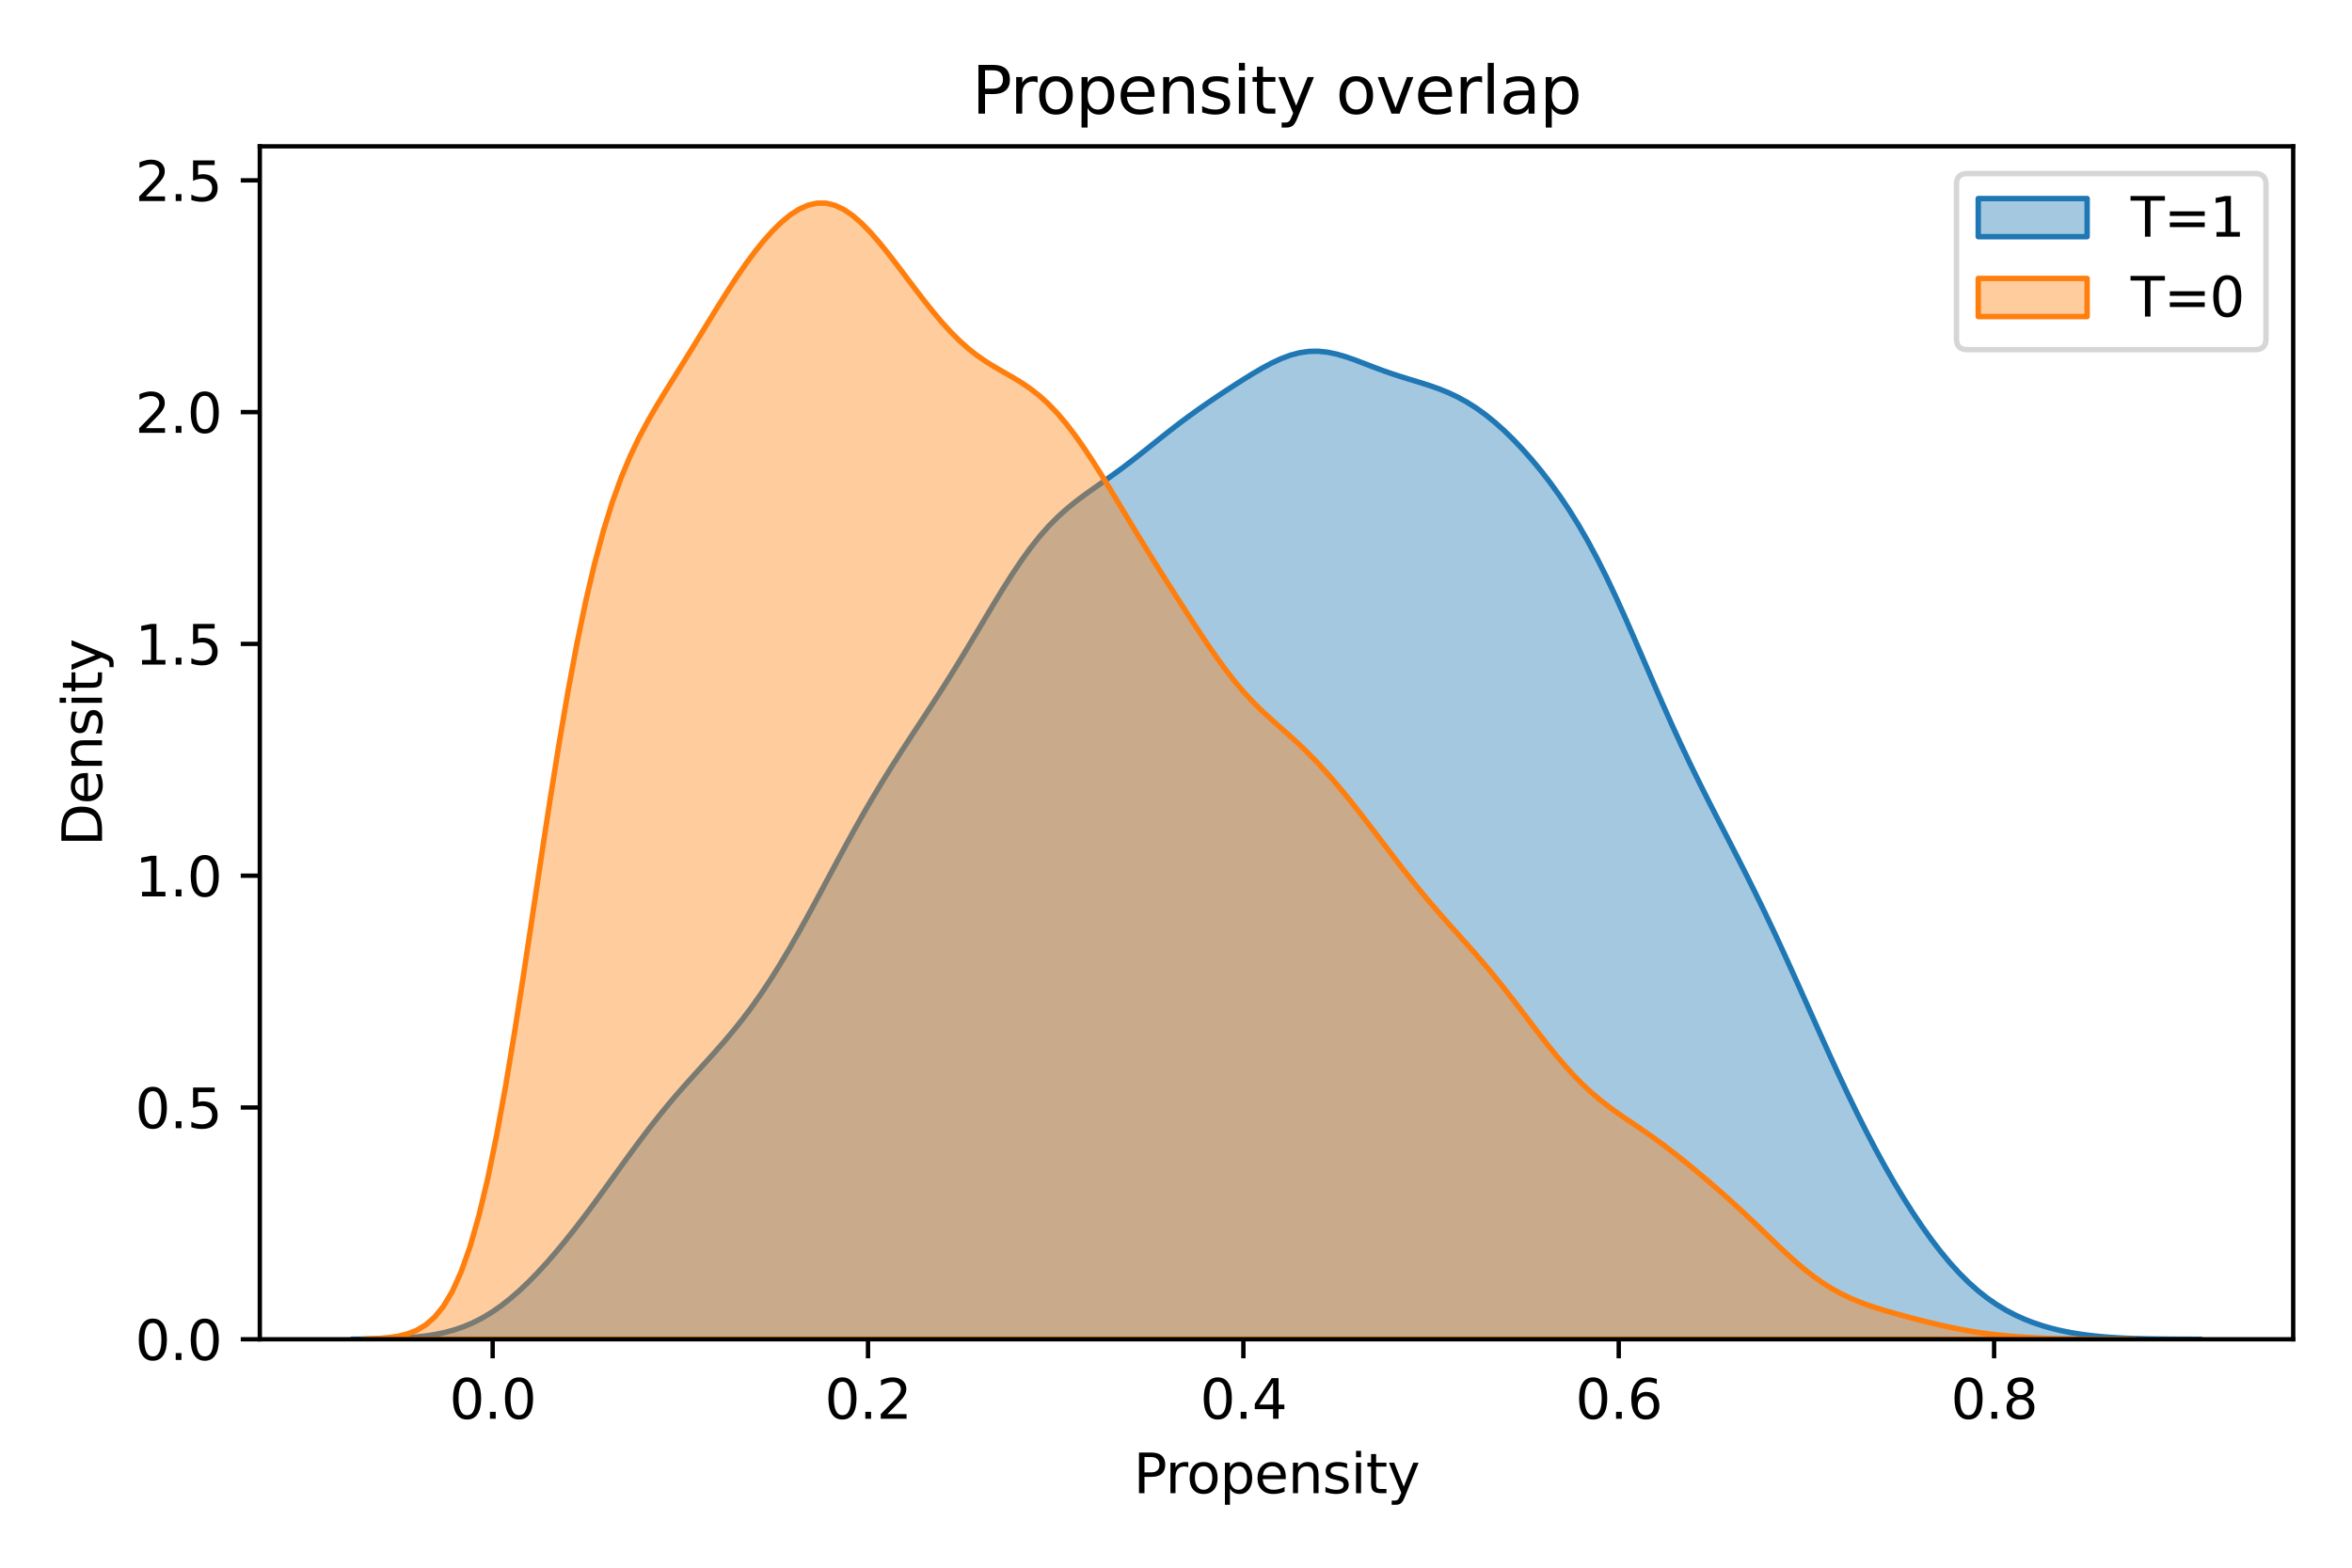 <?xml version="1.0" encoding="utf-8" standalone="no"?>
<!DOCTYPE svg PUBLIC "-//W3C//DTD SVG 1.1//EN"
  "http://www.w3.org/Graphics/SVG/1.1/DTD/svg11.dtd">
<svg xmlns:xlink="http://www.w3.org/1999/xlink" width="432pt" height="288pt" viewBox="0 0 432 288" xmlns="http://www.w3.org/2000/svg" version="1.1">
 <defs>
  <style type="text/css">*{stroke-linejoin: round; stroke-linecap: butt}</style>
 </defs>
 <g id="figure_1">
  <g id="patch_1">
   <path d="M 0 288 
L 432 288 
L 432 0 
L 0 0 
z
" style="fill: #ffffff"/>
  </g>
  <g id="axes_1">
   <g id="patch_2">
    <path d="M 47.72 246.04 
L 421.2 246.04 
L 421.2 26.88 
L 47.72 26.88 
z
" style="fill: #ffffff"/>
   </g>
   <g id="FillBetweenPolyCollection_1">
    <defs>
     <path id="mfe1681c958" d="M 64.696 -41.975 
L 64.696 -41.96 
L 66.403 -41.96 
L 68.109 -41.96 
L 69.815 -41.96 
L 71.521 -41.96 
L 73.227 -41.96 
L 74.933 -41.96 
L 76.64 -41.96 
L 78.346 -41.96 
L 80.052 -41.96 
L 81.758 -41.96 
L 83.464 -41.96 
L 85.17 -41.96 
L 86.877 -41.96 
L 88.583 -41.96 
L 90.289 -41.96 
L 91.995 -41.96 
L 93.701 -41.96 
L 95.407 -41.96 
L 97.114 -41.96 
L 98.82 -41.96 
L 100.526 -41.96 
L 102.232 -41.96 
L 103.938 -41.96 
L 105.644 -41.96 
L 107.351 -41.96 
L 109.057 -41.96 
L 110.763 -41.96 
L 112.469 -41.96 
L 114.175 -41.96 
L 115.881 -41.96 
L 117.588 -41.96 
L 119.294 -41.96 
L 121 -41.96 
L 122.706 -41.96 
L 124.412 -41.96 
L 126.118 -41.96 
L 127.825 -41.96 
L 129.531 -41.96 
L 131.237 -41.96 
L 132.943 -41.96 
L 134.649 -41.96 
L 136.355 -41.96 
L 138.062 -41.96 
L 139.768 -41.96 
L 141.474 -41.96 
L 143.18 -41.96 
L 144.886 -41.96 
L 146.592 -41.96 
L 148.299 -41.96 
L 150.005 -41.96 
L 151.711 -41.96 
L 153.417 -41.96 
L 155.123 -41.96 
L 156.829 -41.96 
L 158.536 -41.96 
L 160.242 -41.96 
L 161.948 -41.96 
L 163.654 -41.96 
L 165.36 -41.96 
L 167.066 -41.96 
L 168.773 -41.96 
L 170.479 -41.96 
L 172.185 -41.96 
L 173.891 -41.96 
L 175.597 -41.96 
L 177.303 -41.96 
L 179.01 -41.96 
L 180.716 -41.96 
L 182.422 -41.96 
L 184.128 -41.96 
L 185.834 -41.96 
L 187.54 -41.96 
L 189.247 -41.96 
L 190.953 -41.96 
L 192.659 -41.96 
L 194.365 -41.96 
L 196.071 -41.96 
L 197.777 -41.96 
L 199.484 -41.96 
L 201.19 -41.96 
L 202.896 -41.96 
L 204.602 -41.96 
L 206.308 -41.96 
L 208.014 -41.96 
L 209.721 -41.96 
L 211.427 -41.96 
L 213.133 -41.96 
L 214.839 -41.96 
L 216.545 -41.96 
L 218.251 -41.96 
L 219.958 -41.96 
L 221.664 -41.96 
L 223.37 -41.96 
L 225.076 -41.96 
L 226.782 -41.96 
L 228.488 -41.96 
L 230.195 -41.96 
L 231.901 -41.96 
L 233.607 -41.96 
L 235.313 -41.96 
L 237.019 -41.96 
L 238.725 -41.96 
L 240.432 -41.96 
L 242.138 -41.96 
L 243.844 -41.96 
L 245.55 -41.96 
L 247.256 -41.96 
L 248.962 -41.96 
L 250.669 -41.96 
L 252.375 -41.96 
L 254.081 -41.96 
L 255.787 -41.96 
L 257.493 -41.96 
L 259.199 -41.96 
L 260.906 -41.96 
L 262.612 -41.96 
L 264.318 -41.96 
L 266.024 -41.96 
L 267.73 -41.96 
L 269.436 -41.96 
L 271.143 -41.96 
L 272.849 -41.96 
L 274.555 -41.96 
L 276.261 -41.96 
L 277.967 -41.96 
L 279.673 -41.96 
L 281.38 -41.96 
L 283.086 -41.96 
L 284.792 -41.96 
L 286.498 -41.96 
L 288.204 -41.96 
L 289.91 -41.96 
L 291.617 -41.96 
L 293.323 -41.96 
L 295.029 -41.96 
L 296.735 -41.96 
L 298.441 -41.96 
L 300.147 -41.96 
L 301.854 -41.96 
L 303.56 -41.96 
L 305.266 -41.96 
L 306.972 -41.96 
L 308.678 -41.96 
L 310.384 -41.96 
L 312.091 -41.96 
L 313.797 -41.96 
L 315.503 -41.96 
L 317.209 -41.96 
L 318.915 -41.96 
L 320.621 -41.96 
L 322.328 -41.96 
L 324.034 -41.96 
L 325.74 -41.96 
L 327.446 -41.96 
L 329.152 -41.96 
L 330.858 -41.96 
L 332.565 -41.96 
L 334.271 -41.96 
L 335.977 -41.96 
L 337.683 -41.96 
L 339.389 -41.96 
L 341.095 -41.96 
L 342.802 -41.96 
L 344.508 -41.96 
L 346.214 -41.96 
L 347.92 -41.96 
L 349.626 -41.96 
L 351.332 -41.96 
L 353.039 -41.96 
L 354.745 -41.96 
L 356.451 -41.96 
L 358.157 -41.96 
L 359.863 -41.96 
L 361.569 -41.96 
L 363.276 -41.96 
L 364.982 -41.96 
L 366.688 -41.96 
L 368.394 -41.96 
L 370.1 -41.96 
L 371.806 -41.96 
L 373.513 -41.96 
L 375.219 -41.96 
L 376.925 -41.96 
L 378.631 -41.96 
L 380.337 -41.96 
L 382.043 -41.96 
L 383.75 -41.96 
L 385.456 -41.96 
L 387.162 -41.96 
L 388.868 -41.96 
L 390.574 -41.96 
L 392.28 -41.96 
L 393.987 -41.96 
L 395.693 -41.96 
L 397.399 -41.96 
L 399.105 -41.96 
L 400.811 -41.96 
L 402.517 -41.96 
L 404.224 -41.96 
L 404.224 -41.965 
L 404.224 -41.965 
L 402.517 -41.968 
L 400.811 -41.974 
L 399.105 -41.983 
L 397.399 -41.997 
L 395.693 -42.018 
L 393.987 -42.049 
L 392.28 -42.093 
L 390.574 -42.154 
L 388.868 -42.237 
L 387.162 -42.348 
L 385.456 -42.493 
L 383.75 -42.677 
L 382.043 -42.907 
L 380.337 -43.19 
L 378.631 -43.532 
L 376.925 -43.942 
L 375.219 -44.427 
L 373.513 -44.997 
L 371.806 -45.663 
L 370.1 -46.437 
L 368.394 -47.334 
L 366.688 -48.367 
L 364.982 -49.552 
L 363.276 -50.9 
L 361.569 -52.422 
L 359.863 -54.122 
L 358.157 -56.001 
L 356.451 -58.057 
L 354.745 -60.284 
L 353.039 -62.672 
L 351.332 -65.216 
L 349.626 -67.908 
L 347.92 -70.743 
L 346.214 -73.721 
L 344.508 -76.84 
L 342.802 -80.099 
L 341.095 -83.493 
L 339.389 -87.013 
L 337.683 -90.645 
L 335.977 -94.368 
L 334.271 -98.155 
L 332.565 -101.977 
L 330.858 -105.803 
L 329.152 -109.603 
L 327.446 -113.351 
L 325.74 -117.027 
L 324.034 -120.62 
L 322.328 -124.126 
L 320.621 -127.552 
L 318.915 -130.913 
L 317.209 -134.235 
L 315.503 -137.547 
L 313.797 -140.886 
L 312.091 -144.286 
L 310.384 -147.778 
L 308.678 -151.383 
L 306.972 -155.108 
L 305.266 -158.944 
L 303.56 -162.865 
L 301.854 -166.83 
L 300.147 -170.787 
L 298.441 -174.679 
L 296.735 -178.449 
L 295.029 -182.052 
L 293.323 -185.453 
L 291.617 -188.633 
L 289.91 -191.591 
L 288.204 -194.333 
L 286.498 -196.878 
L 284.792 -199.245 
L 283.086 -201.453 
L 281.38 -203.518 
L 279.673 -205.447 
L 277.967 -207.244 
L 276.261 -208.908 
L 274.555 -210.432 
L 272.849 -211.811 
L 271.143 -213.042 
L 269.436 -214.123 
L 267.73 -215.061 
L 266.024 -215.866 
L 264.318 -216.557 
L 262.612 -217.16 
L 260.906 -217.705 
L 259.199 -218.224 
L 257.493 -218.748 
L 255.787 -219.3 
L 254.081 -219.894 
L 252.375 -220.528 
L 250.669 -221.186 
L 248.962 -221.835 
L 247.256 -222.434 
L 245.55 -222.936 
L 243.844 -223.296 
L 242.138 -223.474 
L 240.432 -223.446 
L 238.725 -223.202 
L 237.019 -222.751 
L 235.313 -222.114 
L 233.607 -221.321 
L 231.901 -220.408 
L 230.195 -219.411 
L 228.488 -218.359 
L 226.782 -217.271 
L 225.076 -216.161 
L 223.37 -215.028 
L 221.664 -213.871 
L 219.958 -212.68 
L 218.251 -211.449 
L 216.545 -210.175 
L 214.839 -208.858 
L 213.133 -207.51 
L 211.427 -206.145 
L 209.721 -204.785 
L 208.014 -203.447 
L 206.308 -202.149 
L 204.602 -200.896 
L 202.896 -199.682 
L 201.19 -198.487 
L 199.484 -197.276 
L 197.777 -196.008 
L 196.071 -194.633 
L 194.365 -193.105 
L 192.659 -191.387 
L 190.953 -189.455 
L 189.247 -187.302 
L 187.54 -184.938 
L 185.834 -182.388 
L 184.128 -179.69 
L 182.422 -176.89 
L 180.716 -174.035 
L 179.01 -171.166 
L 177.303 -168.32 
L 175.597 -165.521 
L 173.891 -162.782 
L 172.185 -160.103 
L 170.479 -157.473 
L 168.773 -154.871 
L 167.066 -152.273 
L 165.36 -149.648 
L 163.654 -146.971 
L 161.948 -144.218 
L 160.242 -141.375 
L 158.536 -138.435 
L 156.829 -135.403 
L 155.123 -132.294 
L 153.417 -129.129 
L 151.711 -125.937 
L 150.005 -122.75 
L 148.299 -119.601 
L 146.592 -116.522 
L 144.886 -113.542 
L 143.18 -110.684 
L 141.474 -107.966 
L 139.768 -105.4 
L 138.062 -102.987 
L 136.355 -100.722 
L 134.649 -98.59 
L 132.943 -96.57 
L 131.237 -94.633 
L 129.531 -92.745 
L 127.825 -90.872 
L 126.118 -88.98 
L 124.412 -87.04 
L 122.706 -85.033 
L 121 -82.944 
L 119.294 -80.774 
L 117.588 -78.528 
L 115.881 -76.222 
L 114.175 -73.876 
L 112.469 -71.514 
L 110.763 -69.157 
L 109.057 -66.829 
L 107.351 -64.546 
L 105.644 -62.324 
L 103.938 -60.174 
L 102.232 -58.109 
L 100.526 -56.138 
L 98.82 -54.272 
L 97.114 -52.522 
L 95.407 -50.9 
L 93.701 -49.417 
L 91.995 -48.081 
L 90.289 -46.9 
L 88.583 -45.875 
L 86.877 -45.004 
L 85.17 -44.28 
L 83.464 -43.692 
L 81.758 -43.226 
L 80.052 -42.865 
L 78.346 -42.592 
L 76.64 -42.391 
L 74.933 -42.248 
L 73.227 -42.147 
L 71.521 -42.079 
L 69.815 -42.034 
L 68.109 -42.005 
L 66.403 -41.986 
L 64.696 -41.975 
z
" style="stroke: #1f77b4"/>
    </defs>
    <g clip-path="url(#p71dc7c689c)">
     <use xlink:href="#mfe1681c958" x="0" y="288" style="fill: #1f77b4; fill-opacity: 0.4; stroke: #1f77b4"/>
    </g>
   </g>
   <g id="FillBetweenPolyCollection_2">
    <defs>
     <path id="m719f45956a" d="M 66.714 -42.013 
L 66.714 -41.96 
L 68.348 -41.96 
L 69.983 -41.96 
L 71.617 -41.96 
L 73.252 -41.96 
L 74.886 -41.96 
L 76.52 -41.96 
L 78.155 -41.96 
L 79.789 -41.96 
L 81.424 -41.96 
L 83.058 -41.96 
L 84.693 -41.96 
L 86.327 -41.96 
L 87.962 -41.96 
L 89.596 -41.96 
L 91.231 -41.96 
L 92.865 -41.96 
L 94.5 -41.96 
L 96.134 -41.96 
L 97.769 -41.96 
L 99.403 -41.96 
L 101.037 -41.96 
L 102.672 -41.96 
L 104.306 -41.96 
L 105.941 -41.96 
L 107.575 -41.96 
L 109.21 -41.96 
L 110.844 -41.96 
L 112.479 -41.96 
L 114.113 -41.96 
L 115.748 -41.96 
L 117.382 -41.96 
L 119.017 -41.96 
L 120.651 -41.96 
L 122.286 -41.96 
L 123.92 -41.96 
L 125.554 -41.96 
L 127.189 -41.96 
L 128.823 -41.96 
L 130.458 -41.96 
L 132.092 -41.96 
L 133.727 -41.96 
L 135.361 -41.96 
L 136.996 -41.96 
L 138.63 -41.96 
L 140.265 -41.96 
L 141.899 -41.96 
L 143.534 -41.96 
L 145.168 -41.96 
L 146.803 -41.96 
L 148.437 -41.96 
L 150.072 -41.96 
L 151.706 -41.96 
L 153.34 -41.96 
L 154.975 -41.96 
L 156.609 -41.96 
L 158.244 -41.96 
L 159.878 -41.96 
L 161.513 -41.96 
L 163.147 -41.96 
L 164.782 -41.96 
L 166.416 -41.96 
L 168.051 -41.96 
L 169.685 -41.96 
L 171.32 -41.96 
L 172.954 -41.96 
L 174.589 -41.96 
L 176.223 -41.96 
L 177.857 -41.96 
L 179.492 -41.96 
L 181.126 -41.96 
L 182.761 -41.96 
L 184.395 -41.96 
L 186.03 -41.96 
L 187.664 -41.96 
L 189.299 -41.96 
L 190.933 -41.96 
L 192.568 -41.96 
L 194.202 -41.96 
L 195.837 -41.96 
L 197.471 -41.96 
L 199.106 -41.96 
L 200.74 -41.96 
L 202.375 -41.96 
L 204.009 -41.96 
L 205.643 -41.96 
L 207.278 -41.96 
L 208.912 -41.96 
L 210.547 -41.96 
L 212.181 -41.96 
L 213.816 -41.96 
L 215.45 -41.96 
L 217.085 -41.96 
L 218.719 -41.96 
L 220.354 -41.96 
L 221.988 -41.96 
L 223.623 -41.96 
L 225.257 -41.96 
L 226.892 -41.96 
L 228.526 -41.96 
L 230.16 -41.96 
L 231.795 -41.96 
L 233.429 -41.96 
L 235.064 -41.96 
L 236.698 -41.96 
L 238.333 -41.96 
L 239.967 -41.96 
L 241.602 -41.96 
L 243.236 -41.96 
L 244.871 -41.96 
L 246.505 -41.96 
L 248.14 -41.96 
L 249.774 -41.96 
L 251.409 -41.96 
L 253.043 -41.96 
L 254.678 -41.96 
L 256.312 -41.96 
L 257.946 -41.96 
L 259.581 -41.96 
L 261.215 -41.96 
L 262.85 -41.96 
L 264.484 -41.96 
L 266.119 -41.96 
L 267.753 -41.96 
L 269.388 -41.96 
L 271.022 -41.96 
L 272.657 -41.96 
L 274.291 -41.96 
L 275.926 -41.96 
L 277.56 -41.96 
L 279.195 -41.96 
L 280.829 -41.96 
L 282.463 -41.96 
L 284.098 -41.96 
L 285.732 -41.96 
L 287.367 -41.96 
L 289.001 -41.96 
L 290.636 -41.96 
L 292.27 -41.96 
L 293.905 -41.96 
L 295.539 -41.96 
L 297.174 -41.96 
L 298.808 -41.96 
L 300.443 -41.96 
L 302.077 -41.96 
L 303.712 -41.96 
L 305.346 -41.96 
L 306.98 -41.96 
L 308.615 -41.96 
L 310.249 -41.96 
L 311.884 -41.96 
L 313.518 -41.96 
L 315.153 -41.96 
L 316.787 -41.96 
L 318.422 -41.96 
L 320.056 -41.96 
L 321.691 -41.96 
L 323.325 -41.96 
L 324.96 -41.96 
L 326.594 -41.96 
L 328.229 -41.96 
L 329.863 -41.96 
L 331.498 -41.96 
L 333.132 -41.96 
L 334.766 -41.96 
L 336.401 -41.96 
L 338.035 -41.96 
L 339.67 -41.96 
L 341.304 -41.96 
L 342.939 -41.96 
L 344.573 -41.96 
L 346.208 -41.96 
L 347.842 -41.96 
L 349.477 -41.96 
L 351.111 -41.96 
L 352.746 -41.96 
L 354.38 -41.96 
L 356.015 -41.96 
L 357.649 -41.96 
L 359.283 -41.96 
L 360.918 -41.96 
L 362.552 -41.96 
L 364.187 -41.96 
L 365.821 -41.96 
L 367.456 -41.96 
L 369.09 -41.96 
L 370.725 -41.96 
L 372.359 -41.96 
L 373.994 -41.96 
L 375.628 -41.96 
L 377.263 -41.96 
L 378.897 -41.96 
L 380.532 -41.96 
L 382.166 -41.96 
L 383.801 -41.96 
L 385.435 -41.96 
L 387.069 -41.96 
L 388.704 -41.96 
L 390.338 -41.96 
L 391.973 -41.96 
L 391.973 -41.962 
L 391.973 -41.962 
L 390.338 -41.964 
L 388.704 -41.967 
L 387.069 -41.972 
L 385.435 -41.979 
L 383.801 -41.99 
L 382.166 -42.006 
L 380.532 -42.029 
L 378.897 -42.06 
L 377.263 -42.102 
L 375.628 -42.156 
L 373.994 -42.225 
L 372.359 -42.312 
L 370.725 -42.418 
L 369.09 -42.547 
L 367.456 -42.702 
L 365.821 -42.885 
L 364.187 -43.099 
L 362.552 -43.347 
L 360.918 -43.628 
L 359.283 -43.941 
L 357.649 -44.285 
L 356.015 -44.655 
L 354.38 -45.046 
L 352.746 -45.454 
L 351.111 -45.877 
L 349.477 -46.313 
L 347.842 -46.764 
L 346.208 -47.238 
L 344.573 -47.744 
L 342.939 -48.296 
L 341.304 -48.91 
L 339.67 -49.605 
L 338.035 -50.398 
L 336.401 -51.304 
L 334.766 -52.333 
L 333.132 -53.488 
L 331.498 -54.764 
L 329.863 -56.148 
L 328.229 -57.621 
L 326.594 -59.156 
L 324.96 -60.727 
L 323.325 -62.306 
L 321.691 -63.873 
L 320.056 -65.412 
L 318.422 -66.915 
L 316.787 -68.381 
L 315.153 -69.814 
L 313.518 -71.219 
L 311.884 -72.598 
L 310.249 -73.951 
L 308.615 -75.273 
L 306.98 -76.557 
L 305.346 -77.796 
L 303.712 -78.986 
L 302.077 -80.131 
L 300.443 -81.245 
L 298.808 -82.35 
L 297.174 -83.476 
L 295.539 -84.657 
L 293.905 -85.926 
L 292.27 -87.311 
L 290.636 -88.831 
L 289.001 -90.495 
L 287.367 -92.299 
L 285.732 -94.229 
L 284.098 -96.261 
L 282.463 -98.364 
L 280.829 -100.506 
L 279.195 -102.654 
L 277.56 -104.78 
L 275.926 -106.861 
L 274.291 -108.882 
L 272.657 -110.839 
L 271.022 -112.738 
L 269.388 -114.591 
L 267.753 -116.419 
L 266.119 -118.245 
L 264.484 -120.094 
L 262.85 -121.986 
L 261.215 -123.934 
L 259.581 -125.944 
L 257.946 -128.011 
L 256.312 -130.123 
L 254.678 -132.263 
L 253.043 -134.412 
L 251.409 -136.55 
L 249.774 -138.661 
L 248.14 -140.73 
L 246.505 -142.741 
L 244.871 -144.68 
L 243.236 -146.535 
L 241.602 -148.293 
L 239.967 -149.951 
L 238.333 -151.514 
L 236.698 -153.003 
L 235.064 -154.45 
L 233.429 -155.901 
L 231.795 -157.408 
L 230.16 -159.019 
L 228.526 -160.772 
L 226.892 -162.689 
L 225.257 -164.771 
L 223.623 -167.002 
L 221.988 -169.354 
L 220.354 -171.792 
L 218.719 -174.287 
L 217.085 -176.816 
L 215.45 -179.367 
L 213.816 -181.939 
L 212.181 -184.539 
L 210.547 -187.172 
L 208.912 -189.841 
L 207.278 -192.541 
L 205.643 -195.258 
L 204.009 -197.966 
L 202.375 -200.634 
L 200.74 -203.224 
L 199.106 -205.698 
L 197.471 -208.019 
L 195.837 -210.156 
L 194.202 -212.083 
L 192.568 -213.789 
L 190.933 -215.274 
L 189.299 -216.556 
L 187.664 -217.67 
L 186.03 -218.666 
L 184.395 -219.601 
L 182.761 -220.543 
L 181.126 -221.55 
L 179.492 -222.676 
L 177.857 -223.958 
L 176.223 -225.415 
L 174.589 -227.049 
L 172.954 -228.848 
L 171.32 -230.789 
L 169.685 -232.84 
L 168.051 -234.968 
L 166.416 -237.133 
L 164.782 -239.296 
L 163.147 -241.413 
L 161.513 -243.436 
L 159.878 -245.313 
L 158.244 -246.989 
L 156.609 -248.409 
L 154.975 -249.521 
L 153.34 -250.287 
L 151.706 -250.677 
L 150.072 -250.684 
L 148.437 -250.313 
L 146.803 -249.586 
L 145.168 -248.534 
L 143.534 -247.191 
L 141.899 -245.59 
L 140.265 -243.762 
L 138.63 -241.731 
L 136.996 -239.522 
L 135.361 -237.157 
L 133.727 -234.664 
L 132.092 -232.076 
L 130.458 -229.429 
L 128.823 -226.758 
L 127.189 -224.093 
L 125.554 -221.451 
L 123.92 -218.829 
L 122.286 -216.202 
L 120.651 -213.515 
L 119.017 -210.691 
L 117.382 -207.627 
L 115.748 -204.206 
L 114.113 -200.3 
L 112.479 -195.782 
L 110.844 -190.535 
L 109.21 -184.462 
L 107.575 -177.499 
L 105.941 -169.623 
L 104.306 -160.862 
L 102.672 -151.301 
L 101.037 -141.086 
L 99.403 -130.418 
L 97.769 -119.544 
L 96.134 -108.74 
L 94.5 -98.291 
L 92.865 -88.463 
L 91.231 -79.482 
L 89.596 -71.516 
L 87.962 -64.663 
L 86.327 -58.949 
L 84.693 -54.333 
L 83.058 -50.723 
L 81.424 -47.991 
L 79.789 -45.991 
L 78.155 -44.575 
L 76.52 -43.605 
L 74.886 -42.963 
L 73.252 -42.553 
L 71.617 -42.3 
L 69.983 -42.148 
L 68.348 -42.061 
L 66.714 -42.013 
z
" style="stroke: #ff7f0e"/>
    </defs>
    <g clip-path="url(#p71dc7c689c)">
     <use xlink:href="#m719f45956a" x="0" y="288" style="fill: #ff7f0e; fill-opacity: 0.4; stroke: #ff7f0e"/>
    </g>
   </g>
   <g id="matplotlib.axis_1">
    <g id="xtick_1">
     <g id="line2d_1">
      <defs>
       <path id="m5cbebfaa39" d="M 0 0 
L 0 3.5 
" style="stroke: #000000; stroke-width: 0.8"/>
      </defs>
      <g>
       <use xlink:href="#m5cbebfaa39" x="90.487" y="246.04" style="stroke: #000000; stroke-width: 0.8"/>
      </g>
     </g>
     <g id="text_1">
      <!-- 0.0 -->
      <g transform="translate(82.535 260.638) scale(0.1 -0.1)">
       <defs>
        <path id="DejaVuSans-30" d="M 2034 4250 
Q 1547 4250 1301 3770 
Q 1056 3291 1056 2328 
Q 1056 1369 1301 889 
Q 1547 409 2034 409 
Q 2525 409 2770 889 
Q 3016 1369 3016 2328 
Q 3016 3291 2770 3770 
Q 2525 4250 2034 4250 
z
M 2034 4750 
Q 2819 4750 3233 4129 
Q 3647 3509 3647 2328 
Q 3647 1150 3233 529 
Q 2819 -91 2034 -91 
Q 1250 -91 836 529 
Q 422 1150 422 2328 
Q 422 3509 836 4129 
Q 1250 4750 2034 4750 
z
" transform="scale(0.016)"/>
        <path id="DejaVuSans-2e" d="M 684 794 
L 1344 794 
L 1344 0 
L 684 0 
L 684 794 
z
" transform="scale(0.016)"/>
       </defs>
       <use xlink:href="#DejaVuSans-30"/>
       <use xlink:href="#DejaVuSans-2e" transform="translate(63.623 0)"/>
       <use xlink:href="#DejaVuSans-30" transform="translate(95.41 0)"/>
      </g>
     </g>
    </g>
    <g id="xtick_2">
     <g id="line2d_2">
      <g>
       <use xlink:href="#m5cbebfaa39" x="159.431" y="246.04" style="stroke: #000000; stroke-width: 0.8"/>
      </g>
     </g>
     <g id="text_2">
      <!-- 0.2 -->
      <g transform="translate(151.48 260.638) scale(0.1 -0.1)">
       <defs>
        <path id="DejaVuSans-32" d="M 1228 531 
L 3431 531 
L 3431 0 
L 469 0 
L 469 531 
Q 828 903 1448 1529 
Q 2069 2156 2228 2338 
Q 2531 2678 2651 2914 
Q 2772 3150 2772 3378 
Q 2772 3750 2511 3984 
Q 2250 4219 1831 4219 
Q 1534 4219 1204 4116 
Q 875 4013 500 3803 
L 500 4441 
Q 881 4594 1212 4672 
Q 1544 4750 1819 4750 
Q 2544 4750 2975 4387 
Q 3406 4025 3406 3419 
Q 3406 3131 3298 2873 
Q 3191 2616 2906 2266 
Q 2828 2175 2409 1742 
Q 1991 1309 1228 531 
z
" transform="scale(0.016)"/>
       </defs>
       <use xlink:href="#DejaVuSans-30"/>
       <use xlink:href="#DejaVuSans-2e" transform="translate(63.623 0)"/>
       <use xlink:href="#DejaVuSans-32" transform="translate(95.41 0)"/>
      </g>
     </g>
    </g>
    <g id="xtick_3">
     <g id="line2d_3">
      <g>
       <use xlink:href="#m5cbebfaa39" x="228.376" y="246.04" style="stroke: #000000; stroke-width: 0.8"/>
      </g>
     </g>
     <g id="text_3">
      <!-- 0.4 -->
      <g transform="translate(220.424 260.638) scale(0.1 -0.1)">
       <defs>
        <path id="DejaVuSans-34" d="M 2419 4116 
L 825 1625 
L 2419 1625 
L 2419 4116 
z
M 2253 4666 
L 3047 4666 
L 3047 1625 
L 3713 1625 
L 3713 1100 
L 3047 1100 
L 3047 0 
L 2419 0 
L 2419 1100 
L 313 1100 
L 313 1709 
L 2253 4666 
z
" transform="scale(0.016)"/>
       </defs>
       <use xlink:href="#DejaVuSans-30"/>
       <use xlink:href="#DejaVuSans-2e" transform="translate(63.623 0)"/>
       <use xlink:href="#DejaVuSans-34" transform="translate(95.41 0)"/>
      </g>
     </g>
    </g>
    <g id="xtick_4">
     <g id="line2d_4">
      <g>
       <use xlink:href="#m5cbebfaa39" x="297.321" y="246.04" style="stroke: #000000; stroke-width: 0.8"/>
      </g>
     </g>
     <g id="text_4">
      <!-- 0.6 -->
      <g transform="translate(289.369 260.638) scale(0.1 -0.1)">
       <defs>
        <path id="DejaVuSans-36" d="M 2113 2584 
Q 1688 2584 1439 2293 
Q 1191 2003 1191 1497 
Q 1191 994 1439 701 
Q 1688 409 2113 409 
Q 2538 409 2786 701 
Q 3034 994 3034 1497 
Q 3034 2003 2786 2293 
Q 2538 2584 2113 2584 
z
M 3366 4563 
L 3366 3988 
Q 3128 4100 2886 4159 
Q 2644 4219 2406 4219 
Q 1781 4219 1451 3797 
Q 1122 3375 1075 2522 
Q 1259 2794 1537 2939 
Q 1816 3084 2150 3084 
Q 2853 3084 3261 2657 
Q 3669 2231 3669 1497 
Q 3669 778 3244 343 
Q 2819 -91 2113 -91 
Q 1303 -91 875 529 
Q 447 1150 447 2328 
Q 447 3434 972 4092 
Q 1497 4750 2381 4750 
Q 2619 4750 2861 4703 
Q 3103 4656 3366 4563 
z
" transform="scale(0.016)"/>
       </defs>
       <use xlink:href="#DejaVuSans-30"/>
       <use xlink:href="#DejaVuSans-2e" transform="translate(63.623 0)"/>
       <use xlink:href="#DejaVuSans-36" transform="translate(95.41 0)"/>
      </g>
     </g>
    </g>
    <g id="xtick_5">
     <g id="line2d_5">
      <g>
       <use xlink:href="#m5cbebfaa39" x="366.265" y="246.04" style="stroke: #000000; stroke-width: 0.8"/>
      </g>
     </g>
     <g id="text_5">
      <!-- 0.8 -->
      <g transform="translate(358.314 260.638) scale(0.1 -0.1)">
       <defs>
        <path id="DejaVuSans-38" d="M 2034 2216 
Q 1584 2216 1326 1975 
Q 1069 1734 1069 1313 
Q 1069 891 1326 650 
Q 1584 409 2034 409 
Q 2484 409 2743 651 
Q 3003 894 3003 1313 
Q 3003 1734 2745 1975 
Q 2488 2216 2034 2216 
z
M 1403 2484 
Q 997 2584 770 2862 
Q 544 3141 544 3541 
Q 544 4100 942 4425 
Q 1341 4750 2034 4750 
Q 2731 4750 3128 4425 
Q 3525 4100 3525 3541 
Q 3525 3141 3298 2862 
Q 3072 2584 2669 2484 
Q 3125 2378 3379 2068 
Q 3634 1759 3634 1313 
Q 3634 634 3220 271 
Q 2806 -91 2034 -91 
Q 1263 -91 848 271 
Q 434 634 434 1313 
Q 434 1759 690 2068 
Q 947 2378 1403 2484 
z
M 1172 3481 
Q 1172 3119 1398 2916 
Q 1625 2713 2034 2713 
Q 2441 2713 2670 2916 
Q 2900 3119 2900 3481 
Q 2900 3844 2670 4047 
Q 2441 4250 2034 4250 
Q 1625 4250 1398 4047 
Q 1172 3844 1172 3481 
z
" transform="scale(0.016)"/>
       </defs>
       <use xlink:href="#DejaVuSans-30"/>
       <use xlink:href="#DejaVuSans-2e" transform="translate(63.623 0)"/>
       <use xlink:href="#DejaVuSans-38" transform="translate(95.41 0)"/>
      </g>
     </g>
    </g>
    <g id="text_6">
     <!-- Propensity -->
     <g transform="translate(208.197 274.317) scale(0.1 -0.1)">
      <defs>
       <path id="DejaVuSans-50" d="M 1259 4147 
L 1259 2394 
L 2053 2394 
Q 2494 2394 2734 2622 
Q 2975 2850 2975 3272 
Q 2975 3691 2734 3919 
Q 2494 4147 2053 4147 
L 1259 4147 
z
M 628 4666 
L 2053 4666 
Q 2838 4666 3239 4311 
Q 3641 3956 3641 3272 
Q 3641 2581 3239 2228 
Q 2838 1875 2053 1875 
L 1259 1875 
L 1259 0 
L 628 0 
L 628 4666 
z
" transform="scale(0.016)"/>
       <path id="DejaVuSans-72" d="M 2631 2963 
Q 2534 3019 2420 3045 
Q 2306 3072 2169 3072 
Q 1681 3072 1420 2755 
Q 1159 2438 1159 1844 
L 1159 0 
L 581 0 
L 581 3500 
L 1159 3500 
L 1159 2956 
Q 1341 3275 1631 3429 
Q 1922 3584 2338 3584 
Q 2397 3584 2469 3576 
Q 2541 3569 2628 3553 
L 2631 2963 
z
" transform="scale(0.016)"/>
       <path id="DejaVuSans-6f" d="M 1959 3097 
Q 1497 3097 1228 2736 
Q 959 2375 959 1747 
Q 959 1119 1226 758 
Q 1494 397 1959 397 
Q 2419 397 2687 759 
Q 2956 1122 2956 1747 
Q 2956 2369 2687 2733 
Q 2419 3097 1959 3097 
z
M 1959 3584 
Q 2709 3584 3137 3096 
Q 3566 2609 3566 1747 
Q 3566 888 3137 398 
Q 2709 -91 1959 -91 
Q 1206 -91 779 398 
Q 353 888 353 1747 
Q 353 2609 779 3096 
Q 1206 3584 1959 3584 
z
" transform="scale(0.016)"/>
       <path id="DejaVuSans-70" d="M 1159 525 
L 1159 -1331 
L 581 -1331 
L 581 3500 
L 1159 3500 
L 1159 2969 
Q 1341 3281 1617 3432 
Q 1894 3584 2278 3584 
Q 2916 3584 3314 3078 
Q 3713 2572 3713 1747 
Q 3713 922 3314 415 
Q 2916 -91 2278 -91 
Q 1894 -91 1617 61 
Q 1341 213 1159 525 
z
M 3116 1747 
Q 3116 2381 2855 2742 
Q 2594 3103 2138 3103 
Q 1681 3103 1420 2742 
Q 1159 2381 1159 1747 
Q 1159 1113 1420 752 
Q 1681 391 2138 391 
Q 2594 391 2855 752 
Q 3116 1113 3116 1747 
z
" transform="scale(0.016)"/>
       <path id="DejaVuSans-65" d="M 3597 1894 
L 3597 1613 
L 953 1613 
Q 991 1019 1311 708 
Q 1631 397 2203 397 
Q 2534 397 2845 478 
Q 3156 559 3463 722 
L 3463 178 
Q 3153 47 2828 -22 
Q 2503 -91 2169 -91 
Q 1331 -91 842 396 
Q 353 884 353 1716 
Q 353 2575 817 3079 
Q 1281 3584 2069 3584 
Q 2775 3584 3186 3129 
Q 3597 2675 3597 1894 
z
M 3022 2063 
Q 3016 2534 2758 2815 
Q 2500 3097 2075 3097 
Q 1594 3097 1305 2825 
Q 1016 2553 972 2059 
L 3022 2063 
z
" transform="scale(0.016)"/>
       <path id="DejaVuSans-6e" d="M 3513 2113 
L 3513 0 
L 2938 0 
L 2938 2094 
Q 2938 2591 2744 2837 
Q 2550 3084 2163 3084 
Q 1697 3084 1428 2787 
Q 1159 2491 1159 1978 
L 1159 0 
L 581 0 
L 581 3500 
L 1159 3500 
L 1159 2956 
Q 1366 3272 1645 3428 
Q 1925 3584 2291 3584 
Q 2894 3584 3203 3211 
Q 3513 2838 3513 2113 
z
" transform="scale(0.016)"/>
       <path id="DejaVuSans-73" d="M 2834 3397 
L 2834 2853 
Q 2591 2978 2328 3040 
Q 2066 3103 1784 3103 
Q 1356 3103 1142 2972 
Q 928 2841 928 2578 
Q 928 2378 1081 2264 
Q 1234 2150 1697 2047 
L 1894 2003 
Q 2506 1872 2764 1633 
Q 3022 1394 3022 966 
Q 3022 478 2636 193 
Q 2250 -91 1575 -91 
Q 1294 -91 989 -36 
Q 684 19 347 128 
L 347 722 
Q 666 556 975 473 
Q 1284 391 1588 391 
Q 1994 391 2212 530 
Q 2431 669 2431 922 
Q 2431 1156 2273 1281 
Q 2116 1406 1581 1522 
L 1381 1569 
Q 847 1681 609 1914 
Q 372 2147 372 2553 
Q 372 3047 722 3315 
Q 1072 3584 1716 3584 
Q 2034 3584 2315 3537 
Q 2597 3491 2834 3397 
z
" transform="scale(0.016)"/>
       <path id="DejaVuSans-69" d="M 603 3500 
L 1178 3500 
L 1178 0 
L 603 0 
L 603 3500 
z
M 603 4863 
L 1178 4863 
L 1178 4134 
L 603 4134 
L 603 4863 
z
" transform="scale(0.016)"/>
       <path id="DejaVuSans-74" d="M 1172 4494 
L 1172 3500 
L 2356 3500 
L 2356 3053 
L 1172 3053 
L 1172 1153 
Q 1172 725 1289 603 
Q 1406 481 1766 481 
L 2356 481 
L 2356 0 
L 1766 0 
Q 1100 0 847 248 
Q 594 497 594 1153 
L 594 3053 
L 172 3053 
L 172 3500 
L 594 3500 
L 594 4494 
L 1172 4494 
z
" transform="scale(0.016)"/>
       <path id="DejaVuSans-79" d="M 2059 -325 
Q 1816 -950 1584 -1140 
Q 1353 -1331 966 -1331 
L 506 -1331 
L 506 -850 
L 844 -850 
Q 1081 -850 1212 -737 
Q 1344 -625 1503 -206 
L 1606 56 
L 191 3500 
L 800 3500 
L 1894 763 
L 2988 3500 
L 3597 3500 
L 2059 -325 
z
" transform="scale(0.016)"/>
      </defs>
      <use xlink:href="#DejaVuSans-50"/>
      <use xlink:href="#DejaVuSans-72" transform="translate(58.553 0)"/>
      <use xlink:href="#DejaVuSans-6f" transform="translate(97.416 0)"/>
      <use xlink:href="#DejaVuSans-70" transform="translate(158.598 0)"/>
      <use xlink:href="#DejaVuSans-65" transform="translate(222.074 0)"/>
      <use xlink:href="#DejaVuSans-6e" transform="translate(283.598 0)"/>
      <use xlink:href="#DejaVuSans-73" transform="translate(346.977 0)"/>
      <use xlink:href="#DejaVuSans-69" transform="translate(399.076 0)"/>
      <use xlink:href="#DejaVuSans-74" transform="translate(426.859 0)"/>
      <use xlink:href="#DejaVuSans-79" transform="translate(466.068 0)"/>
     </g>
    </g>
   </g>
   <g id="matplotlib.axis_2">
    <g id="ytick_1">
     <g id="line2d_6">
      <defs>
       <path id="mee799d01a2" d="M 0 0 
L -3.5 0 
" style="stroke: #000000; stroke-width: 0.8"/>
      </defs>
      <g>
       <use xlink:href="#mee799d01a2" x="47.72" y="246.04" style="stroke: #000000; stroke-width: 0.8"/>
      </g>
     </g>
     <g id="text_7">
      <!-- 0.0 -->
      <g transform="translate(24.817 249.839) scale(0.1 -0.1)">
       <use xlink:href="#DejaVuSans-30"/>
       <use xlink:href="#DejaVuSans-2e" transform="translate(63.623 0)"/>
       <use xlink:href="#DejaVuSans-30" transform="translate(95.41 0)"/>
      </g>
     </g>
    </g>
    <g id="ytick_2">
     <g id="line2d_7">
      <g>
       <use xlink:href="#mee799d01a2" x="47.72" y="203.458" style="stroke: #000000; stroke-width: 0.8"/>
      </g>
     </g>
     <g id="text_8">
      <!-- 0.5 -->
      <g transform="translate(24.817 207.257) scale(0.1 -0.1)">
       <defs>
        <path id="DejaVuSans-35" d="M 691 4666 
L 3169 4666 
L 3169 4134 
L 1269 4134 
L 1269 2991 
Q 1406 3038 1543 3061 
Q 1681 3084 1819 3084 
Q 2600 3084 3056 2656 
Q 3513 2228 3513 1497 
Q 3513 744 3044 326 
Q 2575 -91 1722 -91 
Q 1428 -91 1123 -41 
Q 819 9 494 109 
L 494 744 
Q 775 591 1075 516 
Q 1375 441 1709 441 
Q 2250 441 2565 725 
Q 2881 1009 2881 1497 
Q 2881 1984 2565 2268 
Q 2250 2553 1709 2553 
Q 1456 2553 1204 2497 
Q 953 2441 691 2322 
L 691 4666 
z
" transform="scale(0.016)"/>
       </defs>
       <use xlink:href="#DejaVuSans-30"/>
       <use xlink:href="#DejaVuSans-2e" transform="translate(63.623 0)"/>
       <use xlink:href="#DejaVuSans-35" transform="translate(95.41 0)"/>
      </g>
     </g>
    </g>
    <g id="ytick_3">
     <g id="line2d_8">
      <g>
       <use xlink:href="#mee799d01a2" x="47.72" y="160.876" style="stroke: #000000; stroke-width: 0.8"/>
      </g>
     </g>
     <g id="text_9">
      <!-- 1.0 -->
      <g transform="translate(24.817 164.675) scale(0.1 -0.1)">
       <defs>
        <path id="DejaVuSans-31" d="M 794 531 
L 1825 531 
L 1825 4091 
L 703 3866 
L 703 4441 
L 1819 4666 
L 2450 4666 
L 2450 531 
L 3481 531 
L 3481 0 
L 794 0 
L 794 531 
z
" transform="scale(0.016)"/>
       </defs>
       <use xlink:href="#DejaVuSans-31"/>
       <use xlink:href="#DejaVuSans-2e" transform="translate(63.623 0)"/>
       <use xlink:href="#DejaVuSans-30" transform="translate(95.41 0)"/>
      </g>
     </g>
    </g>
    <g id="ytick_4">
     <g id="line2d_9">
      <g>
       <use xlink:href="#mee799d01a2" x="47.72" y="118.294" style="stroke: #000000; stroke-width: 0.8"/>
      </g>
     </g>
     <g id="text_10">
      <!-- 1.5 -->
      <g transform="translate(24.817 122.093) scale(0.1 -0.1)">
       <use xlink:href="#DejaVuSans-31"/>
       <use xlink:href="#DejaVuSans-2e" transform="translate(63.623 0)"/>
       <use xlink:href="#DejaVuSans-35" transform="translate(95.41 0)"/>
      </g>
     </g>
    </g>
    <g id="ytick_5">
     <g id="line2d_10">
      <g>
       <use xlink:href="#mee799d01a2" x="47.72" y="75.712" style="stroke: #000000; stroke-width: 0.8"/>
      </g>
     </g>
     <g id="text_11">
      <!-- 2.0 -->
      <g transform="translate(24.817 79.511) scale(0.1 -0.1)">
       <use xlink:href="#DejaVuSans-32"/>
       <use xlink:href="#DejaVuSans-2e" transform="translate(63.623 0)"/>
       <use xlink:href="#DejaVuSans-30" transform="translate(95.41 0)"/>
      </g>
     </g>
    </g>
    <g id="ytick_6">
     <g id="line2d_11">
      <g>
       <use xlink:href="#mee799d01a2" x="47.72" y="33.13" style="stroke: #000000; stroke-width: 0.8"/>
      </g>
     </g>
     <g id="text_12">
      <!-- 2.5 -->
      <g transform="translate(24.817 36.929) scale(0.1 -0.1)">
       <use xlink:href="#DejaVuSans-32"/>
       <use xlink:href="#DejaVuSans-2e" transform="translate(63.623 0)"/>
       <use xlink:href="#DejaVuSans-35" transform="translate(95.41 0)"/>
      </g>
     </g>
    </g>
    <g id="text_13">
     <!-- Density -->
     <g transform="translate(18.737 155.469) rotate(-90) scale(0.1 -0.1)">
      <defs>
       <path id="DejaVuSans-44" d="M 1259 4147 
L 1259 519 
L 2022 519 
Q 2988 519 3436 956 
Q 3884 1394 3884 2338 
Q 3884 3275 3436 3711 
Q 2988 4147 2022 4147 
L 1259 4147 
z
M 628 4666 
L 1925 4666 
Q 3281 4666 3915 4102 
Q 4550 3538 4550 2338 
Q 4550 1131 3912 565 
Q 3275 0 1925 0 
L 628 0 
L 628 4666 
z
" transform="scale(0.016)"/>
      </defs>
      <use xlink:href="#DejaVuSans-44"/>
      <use xlink:href="#DejaVuSans-65" transform="translate(77.002 0)"/>
      <use xlink:href="#DejaVuSans-6e" transform="translate(138.525 0)"/>
      <use xlink:href="#DejaVuSans-73" transform="translate(201.904 0)"/>
      <use xlink:href="#DejaVuSans-69" transform="translate(254.004 0)"/>
      <use xlink:href="#DejaVuSans-74" transform="translate(281.787 0)"/>
      <use xlink:href="#DejaVuSans-79" transform="translate(320.996 0)"/>
     </g>
    </g>
   </g>
   <g id="patch_3">
    <path d="M 47.72 246.04 
L 47.72 26.88 
" style="fill: none; stroke: #000000; stroke-width: 0.8; stroke-linejoin: miter; stroke-linecap: square"/>
   </g>
   <g id="patch_4">
    <path d="M 421.2 246.04 
L 421.2 26.88 
" style="fill: none; stroke: #000000; stroke-width: 0.8; stroke-linejoin: miter; stroke-linecap: square"/>
   </g>
   <g id="patch_5">
    <path d="M 47.72 246.04 
L 421.2 246.04 
" style="fill: none; stroke: #000000; stroke-width: 0.8; stroke-linejoin: miter; stroke-linecap: square"/>
   </g>
   <g id="patch_6">
    <path d="M 47.72 26.88 
L 421.2 26.88 
" style="fill: none; stroke: #000000; stroke-width: 0.8; stroke-linejoin: miter; stroke-linecap: square"/>
   </g>
   <g id="text_14">
    <!-- Propensity overlap -->
    <g transform="translate(178.504 20.88) scale(0.12 -0.12)">
     <defs>
      <path id="DejaVuSans-20" transform="scale(0.016)"/>
      <path id="DejaVuSans-76" d="M 191 3500 
L 800 3500 
L 1894 563 
L 2988 3500 
L 3597 3500 
L 2284 0 
L 1503 0 
L 191 3500 
z
" transform="scale(0.016)"/>
      <path id="DejaVuSans-6c" d="M 603 4863 
L 1178 4863 
L 1178 0 
L 603 0 
L 603 4863 
z
" transform="scale(0.016)"/>
      <path id="DejaVuSans-61" d="M 2194 1759 
Q 1497 1759 1228 1600 
Q 959 1441 959 1056 
Q 959 750 1161 570 
Q 1363 391 1709 391 
Q 2188 391 2477 730 
Q 2766 1069 2766 1631 
L 2766 1759 
L 2194 1759 
z
M 3341 1997 
L 3341 0 
L 2766 0 
L 2766 531 
Q 2569 213 2275 61 
Q 1981 -91 1556 -91 
Q 1019 -91 701 211 
Q 384 513 384 1019 
Q 384 1609 779 1909 
Q 1175 2209 1959 2209 
L 2766 2209 
L 2766 2266 
Q 2766 2663 2505 2880 
Q 2244 3097 1772 3097 
Q 1472 3097 1187 3025 
Q 903 2953 641 2809 
L 641 3341 
Q 956 3463 1253 3523 
Q 1550 3584 1831 3584 
Q 2591 3584 2966 3190 
Q 3341 2797 3341 1997 
z
" transform="scale(0.016)"/>
     </defs>
     <use xlink:href="#DejaVuSans-50"/>
     <use xlink:href="#DejaVuSans-72" transform="translate(58.553 0)"/>
     <use xlink:href="#DejaVuSans-6f" transform="translate(97.416 0)"/>
     <use xlink:href="#DejaVuSans-70" transform="translate(158.598 0)"/>
     <use xlink:href="#DejaVuSans-65" transform="translate(222.074 0)"/>
     <use xlink:href="#DejaVuSans-6e" transform="translate(283.598 0)"/>
     <use xlink:href="#DejaVuSans-73" transform="translate(346.977 0)"/>
     <use xlink:href="#DejaVuSans-69" transform="translate(399.076 0)"/>
     <use xlink:href="#DejaVuSans-74" transform="translate(426.859 0)"/>
     <use xlink:href="#DejaVuSans-79" transform="translate(466.068 0)"/>
     <use xlink:href="#DejaVuSans-20" transform="translate(525.248 0)"/>
     <use xlink:href="#DejaVuSans-6f" transform="translate(557.035 0)"/>
     <use xlink:href="#DejaVuSans-76" transform="translate(618.217 0)"/>
     <use xlink:href="#DejaVuSans-65" transform="translate(677.396 0)"/>
     <use xlink:href="#DejaVuSans-72" transform="translate(738.92 0)"/>
     <use xlink:href="#DejaVuSans-6c" transform="translate(780.033 0)"/>
     <use xlink:href="#DejaVuSans-61" transform="translate(807.816 0)"/>
     <use xlink:href="#DejaVuSans-70" transform="translate(869.096 0)"/>
    </g>
   </g>
   <g id="legend_1">
    <g id="patch_7">
     <path d="M 361.35 64.236 
L 414.2 64.236 
Q 416.2 64.236 416.2 62.236 
L 416.2 33.88 
Q 416.2 31.88 414.2 31.88 
L 361.35 31.88 
Q 359.35 31.88 359.35 33.88 
L 359.35 62.236 
Q 359.35 64.236 361.35 64.236 
z
" style="fill: #ffffff; opacity: 0.8; stroke: #cccccc; stroke-linejoin: miter"/>
    </g>
    <g id="patch_8">
     <path d="M 363.35 43.478 
L 383.35 43.478 
L 383.35 36.478 
L 363.35 36.478 
z
" style="fill: #1f77b4; fill-opacity: 0.4; stroke: #1f77b4; stroke-linejoin: miter"/>
    </g>
    <g id="text_15">
     <!-- T=1 -->
     <g transform="translate(391.35 43.478) scale(0.1 -0.1)">
      <defs>
       <path id="DejaVuSans-54" d="M -19 4666 
L 3928 4666 
L 3928 4134 
L 2272 4134 
L 2272 0 
L 1638 0 
L 1638 4134 
L -19 4134 
L -19 4666 
z
" transform="scale(0.016)"/>
       <path id="DejaVuSans-3d" d="M 678 2906 
L 4684 2906 
L 4684 2381 
L 678 2381 
L 678 2906 
z
M 678 1631 
L 4684 1631 
L 4684 1100 
L 678 1100 
L 678 1631 
z
" transform="scale(0.016)"/>
      </defs>
      <use xlink:href="#DejaVuSans-54"/>
      <use xlink:href="#DejaVuSans-3d" transform="translate(61.084 0)"/>
      <use xlink:href="#DejaVuSans-31" transform="translate(144.873 0)"/>
     </g>
    </g>
    <g id="patch_9">
     <path d="M 363.35 58.157 
L 383.35 58.157 
L 383.35 51.157 
L 363.35 51.157 
z
" style="fill: #ff7f0e; fill-opacity: 0.4; stroke: #ff7f0e; stroke-linejoin: miter"/>
    </g>
    <g id="text_16">
     <!-- T=0 -->
     <g transform="translate(391.35 58.157) scale(0.1 -0.1)">
      <use xlink:href="#DejaVuSans-54"/>
      <use xlink:href="#DejaVuSans-3d" transform="translate(61.084 0)"/>
      <use xlink:href="#DejaVuSans-30" transform="translate(144.873 0)"/>
     </g>
    </g>
   </g>
  </g>
 </g>
 <defs>
  <clipPath id="p71dc7c689c">
   <rect x="47.72" y="26.88" width="373.48" height="219.16"/>
  </clipPath>
 </defs>
</svg>

